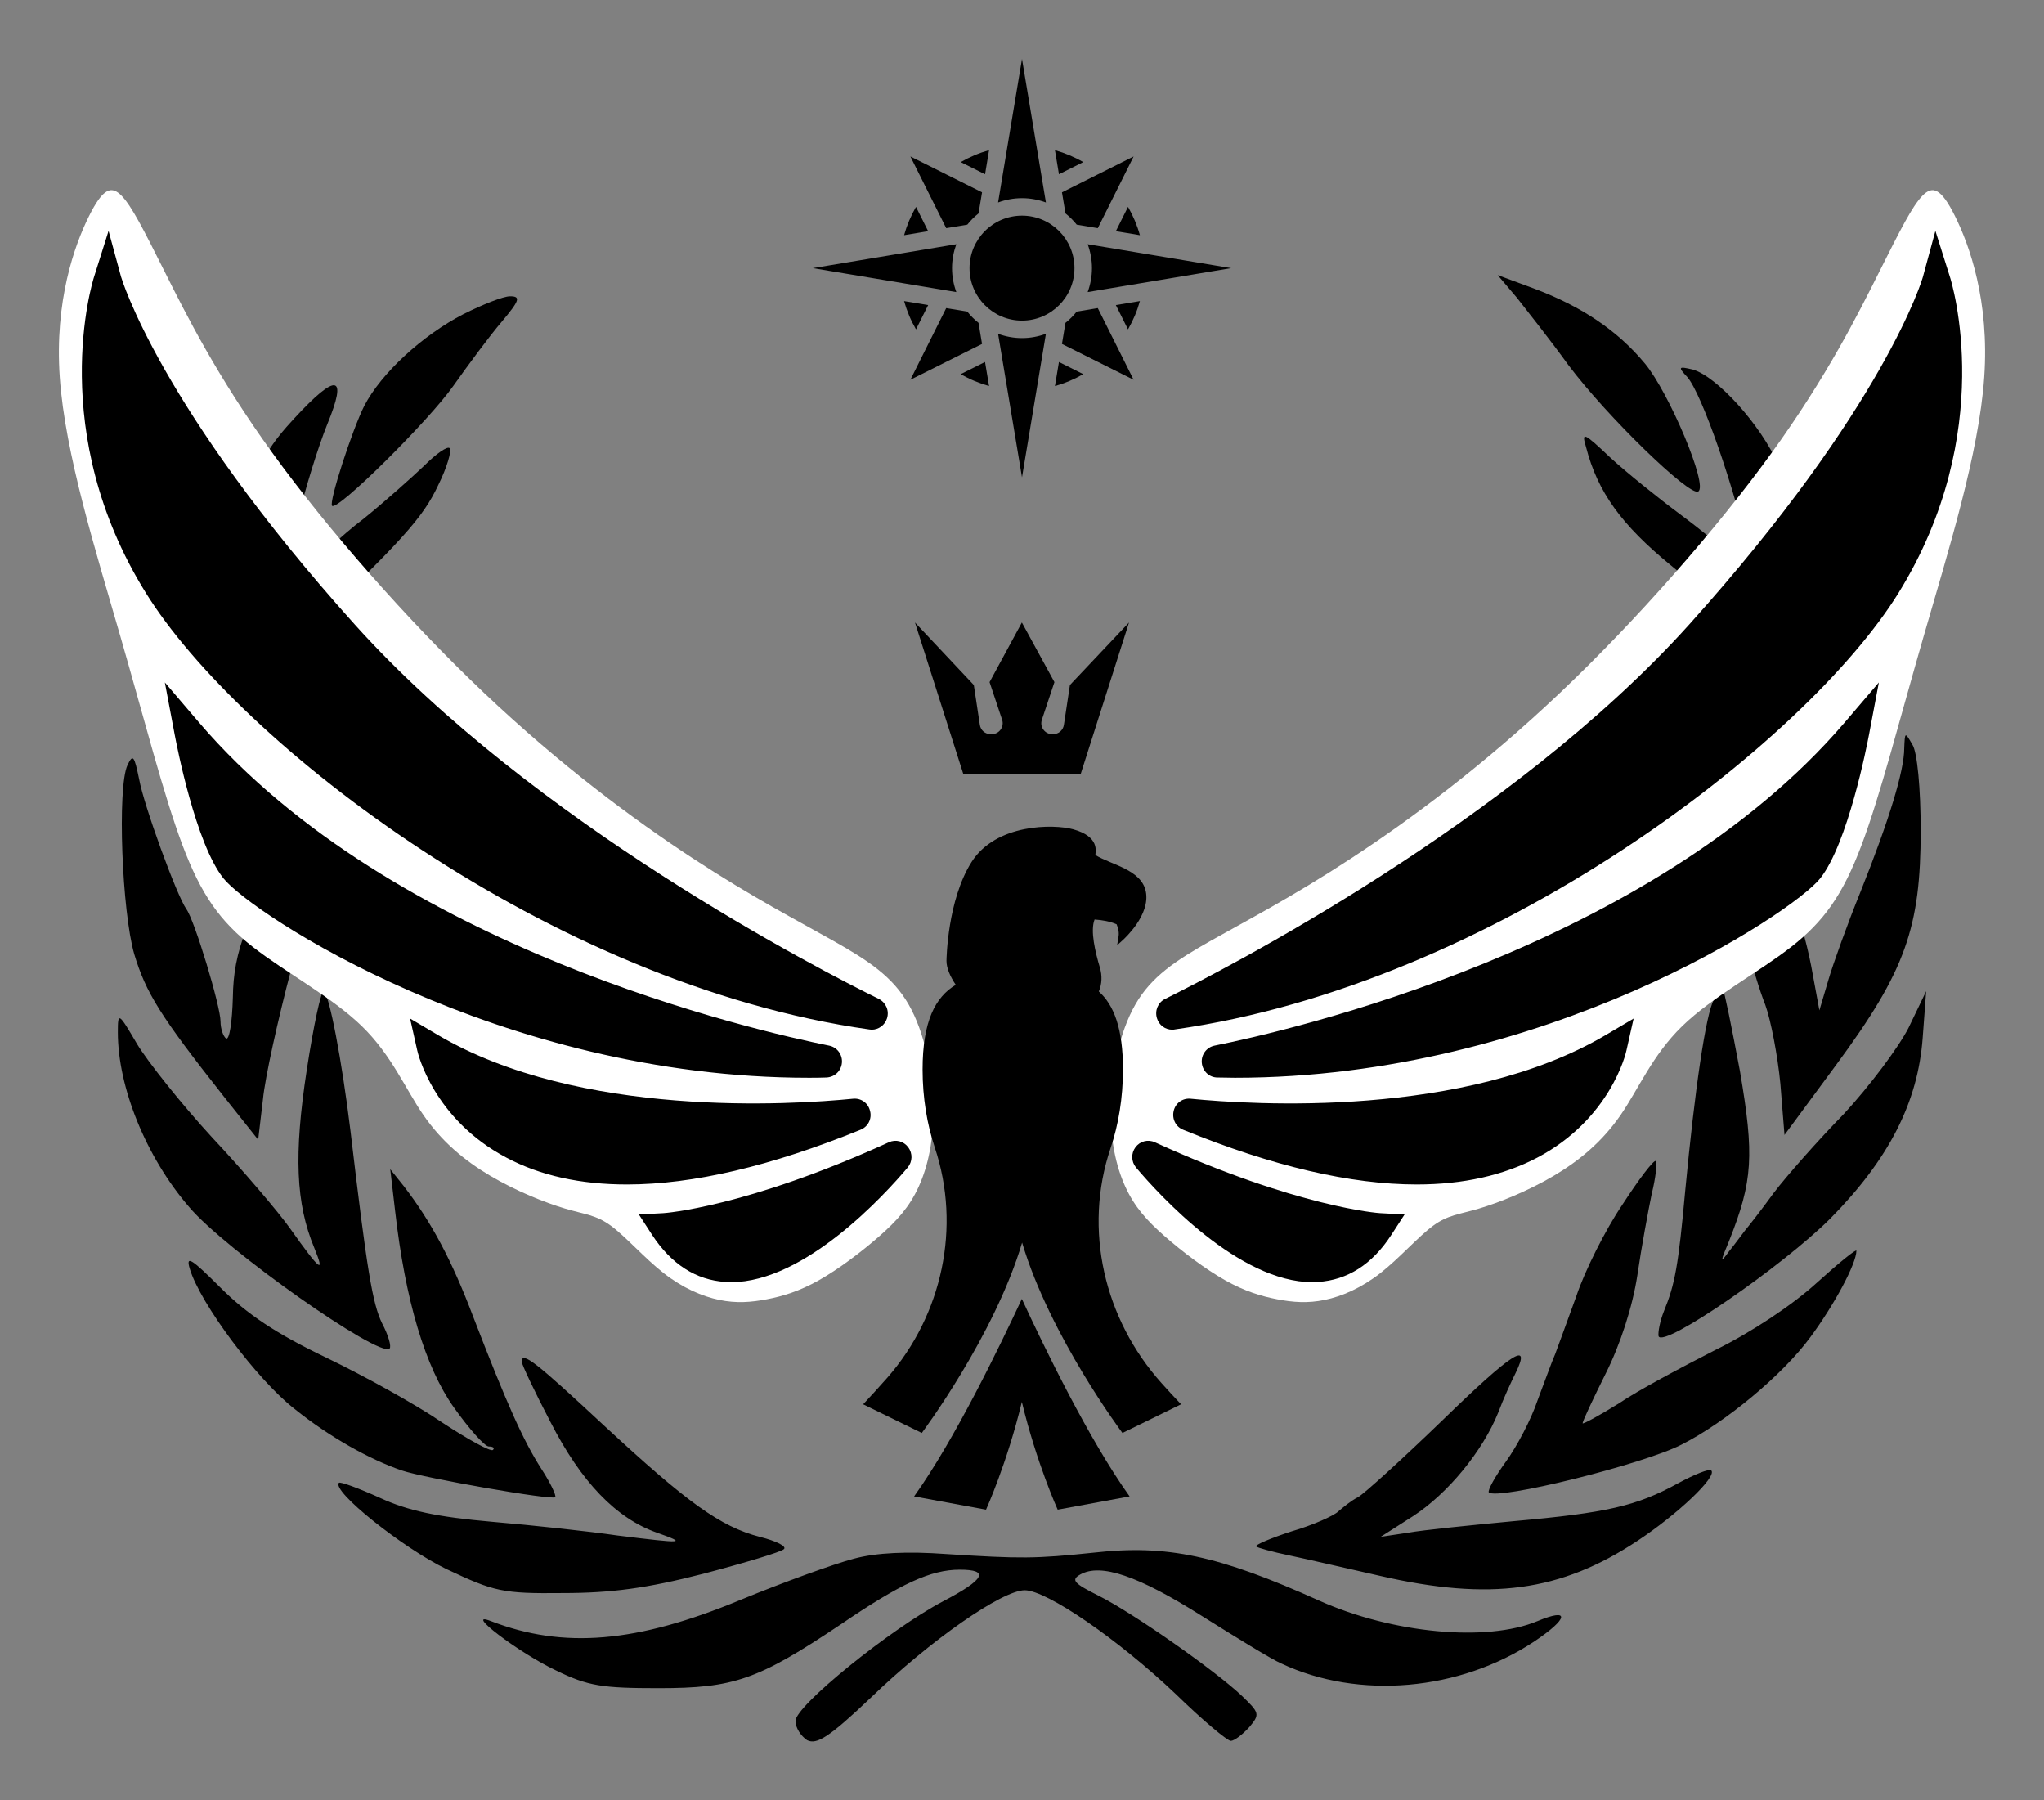 <?xml version="1.0" encoding="UTF-8"?>
<svg xmlns="http://www.w3.org/2000/svg" xmlns:xlink="http://www.w3.org/1999/xlink" width="491.836pt" height="433.101pt" viewBox="0 0 491.836 433.101" version="1.1">
<rect x="0" y="0" width="491.836" height="433.101" fill="#808080" stroke="none"/>
<g id="surface1">
<path style=" stroke:none;fill-rule:nonzero;fill:rgb(0%,0%,0%);fill-opacity:1;" d="M 205.406 374.98 C 200.961 376.133 188.605 380.582 178.227 384.855 C 153.195 395.246 135.57 396.719 118.113 389.969 C 111.359 387.332 124.707 397.543 133.762 401.828 C 141.5 405.621 144.961 406.105 158.469 406.105 C 176.586 406.105 182.348 404.125 202.27 390.789 C 216.766 380.906 224.008 377.609 230.934 377.609 C 238.176 377.609 237.023 379.922 226.98 385.188 C 214.133 391.938 191.406 410.387 191.406 414 C 191.406 415.648 192.727 417.633 194.203 418.621 C 196.516 419.773 199.477 417.957 209.523 408.414 C 223.852 394.574 241.148 382.555 246.582 382.555 C 251.855 382.555 269.148 394.414 282.984 407.594 C 289.406 413.859 295.336 418.789 296.156 418.789 C 296.977 418.789 298.957 417.309 300.598 415.5 C 303.234 412.371 303.07 412.047 298.793 407.926 C 292.371 401.836 272.609 388 264.371 383.883 C 258.441 380.914 257.617 380.09 259.918 378.777 C 264.863 375.973 273.926 379.105 289.074 388.66 C 297.469 393.926 306.039 399.207 308.344 400.184 C 326.957 408.914 351.156 406.777 369.113 394.918 C 377.512 389.32 377.844 386.684 369.941 389.98 C 357.754 395.082 335.016 392.941 317.402 385.039 C 293.191 374.168 280.832 371.527 263.215 373.508 C 249.047 374.988 245.594 374.988 227.645 373.84 C 218.414 373.172 210.84 373.496 205.406 374.98 Z M 125.527 327.551 C 125.527 328.203 128.652 334.797 132.441 342.047 C 139.855 356.539 148.25 365.27 158.129 368.73 C 165.543 371.359 164.555 371.359 148.582 369.387 C 141.828 368.398 128.16 366.918 118.441 366.094 C 105.27 364.941 98.188 363.457 91.43 360.328 C 86.328 358.023 81.883 356.375 81.551 356.707 C 79.742 358.676 96.867 372.355 107.41 377.457 C 118.941 382.898 120.914 383.387 135.406 383.23 C 147.102 383.23 155.664 382.07 169.172 378.605 C 179.215 375.969 187.945 373.344 188.605 372.68 C 189.43 372.023 186.793 370.703 182.84 369.719 C 173.289 367.242 165.387 361.48 145.457 343.035 C 129.152 327.875 125.527 324.918 125.527 327.551 Z M 347.043 341.711 C 337.324 351.094 328.266 359.328 326.777 360.16 C 325.137 360.977 323.168 362.621 322.004 363.613 C 321.02 364.605 315.914 366.91 310.801 368.387 C 305.703 370.039 301.914 371.688 302.246 372.012 C 302.574 372.34 306.207 373.332 310.148 374.156 C 314.109 374.977 323.988 377.281 332.055 379.094 C 358.574 385.188 375.535 382.887 393.98 370.691 C 403.699 364.273 413.246 355.215 411.773 353.734 C 411.27 353.238 407.66 354.719 403.699 356.863 C 393.816 362.297 386.574 363.949 364.34 365.926 C 353.965 366.91 342.434 368.062 338.812 368.719 L 332.227 369.707 L 339.961 364.766 C 348.363 359.324 356.766 349.113 360.543 339.727 C 361.699 336.602 363.672 332.32 364.668 330.348 C 368.617 322.281 363.836 325.402 347.043 341.711 Z M 95.055 291.152 C 97.527 312.895 102.305 328.871 109.219 338.586 C 112.844 343.688 116.633 347.969 117.621 347.969 C 118.609 347.969 119.098 348.301 118.609 348.797 C 118.113 349.297 112.68 346.324 106.422 342.211 C 100.164 337.926 87.652 331.004 78.426 326.562 C 66.406 320.797 59.488 316.184 53.062 309.766 C 46.145 302.852 44.66 301.859 45.648 305.152 C 48.121 313.547 61.953 331.996 70.852 338.91 C 79.246 345.664 88.969 351.102 96.707 353.742 C 101.973 355.547 132.941 360.98 133.594 360.164 C 133.926 359.828 132.445 356.703 130.301 353.406 C 125.855 346.488 121.902 337.594 113.832 316.684 C 108.73 303.18 103.785 293.949 97.199 285.387 L 93.902 281.27 Z M 390.359 289.836 C 386.238 295.922 381.301 305.809 379.324 311.742 C 377.188 317.668 374.883 323.926 374.215 325.738 C 373.395 327.551 371.59 332.656 369.949 336.938 C 368.461 341.379 365.004 347.969 362.367 351.594 C 359.73 355.219 357.926 358.512 358.242 359.008 C 360.223 360.98 395.465 352.258 404.691 347.48 C 415.078 342.215 428.902 330.852 435.656 321.621 C 441.262 314.051 446.695 304.004 446.695 300.879 C 446.695 300.379 442.406 303.84 437.133 308.617 C 431.375 313.879 421.496 320.469 412.762 324.754 C 404.688 328.879 394.148 334.469 389.547 337.602 C 384.762 340.574 380.812 342.703 380.812 342.379 C 380.812 341.883 383.285 336.617 386.406 330.355 C 389.871 323.449 392.828 314.383 393.984 306.797 C 394.969 300.051 396.621 291.156 397.441 287.207 C 398.426 283.25 398.766 279.797 398.426 279.293 C 397.934 278.961 394.309 283.742 390.359 289.836 Z M 412.426 240.426 C 410.449 243.887 407.809 262.164 405.512 286.375 C 403.859 304.488 403.039 308.938 400.406 315.363 C 399.422 317.828 398.926 320.465 399.09 321.449 C 400.234 324.422 429.062 304.484 440.426 293.125 C 454.582 278.793 461.5 265.125 462.648 249.641 L 463.48 238.441 L 459.203 247.332 C 456.73 252.109 449.816 261.332 443.719 267.926 C 437.449 274.348 429.879 282.906 426.758 287.023 C 423.781 291.141 420.656 295.098 419.832 296.082 C 419.176 296.906 417.535 299.211 416.047 301.023 C 413.898 303.988 413.898 303.656 416.047 298.551 C 421.812 284.059 422.137 277.961 418.68 257.707 C 416.703 247.164 414.895 238.273 414.559 237.941 C 414.234 237.621 413.246 238.777 412.426 240.426 Z M 73.812 257.387 C 70.684 277.809 71.176 289.5 75.629 300.207 C 78.258 306.629 77.105 305.809 69.859 295.594 C 67.062 291.637 58.66 281.754 51.086 273.684 C 43.508 265.453 35.438 255.242 32.965 251.121 C 28.52 243.555 28.355 243.387 28.355 248.328 C 28.355 261.5 35.105 278.305 45.48 290.324 C 54.043 300.531 91.27 326.715 93.742 324.422 C 94.234 323.922 93.414 321.125 91.926 318.324 C 89.621 313.547 88.305 305.645 84.352 272.211 C 82.207 254.594 79.242 239.441 77.926 238.453 C 77.273 238.121 75.457 246.68 73.812 257.387 Z M 30.66 184.094 C 28.188 189.531 29.34 219.34 32.309 229.551 C 35.105 238.773 38.402 244.207 53.887 263.816 L 62.121 274.184 L 63.27 264.473 C 63.77 259.203 66.895 245.207 70.023 233.344 C 73.324 221.645 76.285 206.496 76.941 199.742 L 77.93 187.391 L 72.828 196.453 C 59.16 220.992 56.191 228.734 56.031 239.93 C 55.867 245.859 55.203 250.309 54.383 249.812 C 53.727 249.316 53.062 247.5 53.062 245.691 C 53.062 242.078 46.809 221.32 44.828 218.68 C 42.523 215.387 34.621 193.812 33.465 187.391 C 32.309 181.797 31.98 181.297 30.66 184.094 Z M 458.207 179.98 C 458.207 185.41 454.586 197.273 447.668 214.566 C 444.527 222.305 441.082 231.859 439.934 235.812 L 437.789 243.055 L 435.812 232.355 C 434.664 226.426 432.52 219.012 431.039 216.051 C 426.422 207.316 415.066 188.215 413.906 187.391 C 410.609 185.41 419.012 227.078 424.77 241.734 C 426.094 245.363 427.746 253.926 428.398 260.68 L 429.391 273.031 L 441.898 256.066 C 458.539 233.5 462.164 223.129 462.164 199.738 C 462.164 189.695 461.344 180.965 460.184 179.152 C 458.371 176.031 458.371 176.031 458.207 179.98 Z M 45.648 133.039 C 40.215 144.738 37.578 158.738 38.895 170.098 C 39.555 175.035 42.848 187.559 46.309 197.934 L 52.73 216.871 L 56.523 208.637 C 58.496 204.191 63.77 195.465 68.219 189.367 C 78.426 175.203 86.996 159.395 88.473 152.152 L 89.625 146.551 L 79.578 155.281 C 67.883 165.656 60.309 175.699 56.191 186.406 L 53.395 193.98 L 53.23 175.863 C 53.062 165.82 52.406 153.297 51.586 147.699 C 50.758 142.266 50.594 134.688 51.422 130.906 C 53.062 121.352 50.754 122.336 45.648 133.039 Z M 437.789 151.82 C 437.121 168.121 437.121 183.441 437.625 186.074 L 438.445 190.688 L 436.633 186.574 C 435.477 184.27 433.34 179.488 431.535 175.699 C 429.719 171.578 422.801 163.84 413.25 155.281 C 405.023 147.699 399.094 142.598 400.242 143.75 C 401.234 145.07 402.219 148.035 402.219 150.336 C 402.219 155.113 411.938 172.078 422.965 186.734 C 426.926 191.84 432.359 200.41 434.988 205.844 C 439.773 215.395 439.773 215.395 440.918 210.453 C 441.586 207.652 443.547 201.066 445.195 195.629 C 451.125 177.84 451.945 172.738 451.289 157.75 C 450.793 147.039 449.484 140.617 446.848 134.359 C 439.773 118.223 439.105 119.539 437.789 151.82 Z M 70.852 100.598 C 59.816 112.457 58.164 119.375 59.316 152.477 L 59.648 165.324 L 71.508 154.125 C 96.871 130.082 101.805 124.477 105.43 116.738 C 107.578 112.457 108.73 108.336 108.23 107.844 C 107.734 107.18 104.938 109.156 101.969 112.125 C 99.004 114.93 92.582 120.691 87.477 124.809 C 82.207 128.762 75.285 135.348 71.992 139.137 C 68.531 143.086 66.395 144.738 67.051 142.922 C 67.711 141.113 69.688 133.367 71.496 125.629 C 73.309 117.891 76.602 107.352 78.742 102.082 C 83.691 90.059 81.062 89.562 70.852 100.598 Z M 406.008 90.711 C 409.465 94.664 417.367 117.227 421.16 134.359 L 422.145 139.137 L 417.867 134.852 C 415.555 132.543 409.301 127.441 404.188 123.652 C 399.09 119.863 391.508 113.766 387.559 110.152 C 381.133 104.059 380.477 103.727 381.629 107.512 C 384.426 118.379 390.184 126.289 402.055 136.004 C 408.969 141.602 418.023 149.672 422.148 153.957 C 426.426 158.402 430.387 161.863 430.879 161.863 C 431.375 161.863 431.863 152.641 431.863 141.27 C 431.863 123.152 431.371 119.695 427.902 111.793 C 423.637 102.078 413.09 90.543 407.324 88.902 C 403.859 88.082 403.699 88.246 406.008 90.711 Z M 111.527 75.562 C 101.648 80.664 91.762 89.73 87.648 97.633 C 84.68 103.559 79.082 120.852 79.906 121.68 C 81.227 122.996 103.293 101.086 109.062 92.855 C 112.684 87.75 117.789 80.828 120.754 77.371 C 125.039 72.27 125.371 71.277 122.73 71.277 C 121.078 71.277 116.137 73.258 111.527 75.562 Z M 364.996 71.613 C 367.309 74.578 373.062 81.82 377.34 87.754 C 386.734 100.273 406.664 119.543 408.633 118.227 C 411.117 116.906 401.562 94.344 395.785 87.426 C 389.207 79.523 380.641 73.758 369.285 69.473 L 360.379 66.176 Z M 364.996 71.613 "/>
<path style=" stroke:none;fill-rule:nonzero;fill:rgb(100%,100%,100%);fill-opacity:1;" d="M 21.383 52.055 C 17.941 58.988 13.109 72.363 14.383 90.75 C 15.656 109.141 23.035 132.535 28.961 153.066 C 34.891 173.594 39.367 191.258 43.891 203.273 C 48.418 215.293 52.988 221.668 60.844 227.805 C 68.699 233.938 79.84 239.832 87.047 246.836 C 94.254 253.836 97.531 261.938 101.91 268.281 C 106.289 274.621 111.77 279.195 117.988 282.867 C 124.207 286.539 131.16 289.312 135.961 290.734 C 140.762 292.16 143.41 292.238 146.996 294.863 C 150.578 297.492 155.105 302.672 159.684 306.254 C 164.262 309.836 168.938 311.848 173.055 312.703 C 177.172 313.562 180.758 313.281 184.535 312.551 C 188.316 311.824 192.289 310.648 197.035 307.98 C 201.781 305.309 207.293 301.148 211.562 297.406 C 215.828 293.664 218.844 290.344 221.078 285.43 C 223.312 280.516 224.762 274.008 224.559 265.965 C 224.352 257.922 222.496 248.344 218.637 241.633 C 214.777 234.918 208.914 231.07 200.5 226.32 C 192.09 221.566 181.094 215.895 166.785 206.531 C 152.477 197.168 134.84 184.105 116.434 166.648 C 98.027 149.191 78.855 127.34 65.531 108.93 C 52.207 90.52 44.734 75.551 39.609 65.324 C 34.48 55.094 31.695 49.609 29.281 47.113 C 26.867 44.621 24.82 45.117 21.383 52.055 Z M 470.453 52.055 C 473.895 58.988 478.727 72.363 477.453 90.75 C 476.18 109.141 468.801 132.535 462.875 153.066 C 456.945 173.594 452.469 191.258 447.945 203.273 C 443.418 215.293 438.848 221.668 430.992 227.805 C 423.137 233.938 411.996 239.832 404.789 246.836 C 397.582 253.836 394.305 261.938 389.926 268.281 C 385.547 274.621 380.066 279.195 373.848 282.867 C 367.629 286.539 360.676 289.312 355.875 290.734 C 351.074 292.16 348.426 292.238 344.84 294.863 C 341.258 297.492 336.73 302.672 332.152 306.254 C 327.574 309.836 322.898 311.848 318.781 312.703 C 314.664 313.562 311.078 313.281 307.301 312.551 C 303.52 311.824 299.547 310.648 294.801 307.98 C 290.055 305.309 284.543 301.148 280.273 297.406 C 276.008 293.664 272.988 290.344 270.758 285.43 C 268.523 280.516 267.074 274.008 267.277 265.965 C 267.484 257.922 269.34 248.344 273.199 241.633 C 277.059 234.918 282.922 231.07 291.336 226.32 C 299.746 221.566 310.742 215.895 325.051 206.531 C 339.359 197.168 356.996 184.105 375.402 166.648 C 393.809 149.191 412.98 127.34 426.305 108.93 C 439.629 90.52 447.102 75.551 452.227 65.324 C 457.355 55.094 460.141 49.609 462.555 47.113 C 464.969 44.621 467.016 45.117 470.453 52.055 Z M 470.453 52.055 "/>
<path style=" stroke:none;fill-rule:nonzero;fill:rgb(0%,0%,0%);fill-opacity:1;" d="M 267.215 276.254 C 269.129 270.633 270.215 264.121 270.215 257.223 C 270.215 247.453 268.043 241.766 264.402 238.512 C 265.168 236.723 265.234 234.68 264.66 232.762 C 263.574 229.121 262.297 223.949 263.383 221.203 C 265.234 221.332 267.086 221.648 268.684 222.352 C 269.129 223.375 269.32 224.461 269.129 225.418 L 268.809 227.398 L 270.277 226.059 C 270.535 225.801 276.855 220.117 275.707 214.434 C 274.621 209.133 267.215 207.984 263.574 205.684 C 263.574 204.918 264.723 201.277 258.207 199.488 C 253.547 198.211 239.625 198.086 233.75 207.41 C 228 216.543 227.746 230.59 227.746 231.164 C 227.746 232.891 228.641 234.934 229.98 236.914 C 225.062 239.852 221.996 245.664 221.996 257.285 C 221.996 264.121 223.082 270.508 224.934 276.062 C 231.32 295.156 226.723 316.297 213.566 331.367 C 211.652 333.539 209.672 335.711 207.691 337.82 L 221.805 344.715 C 221.805 344.715 239.242 321.469 245.945 298.926 C 252.652 321.469 270.086 344.715 270.086 344.715 L 284.199 337.82 C 282.605 336.16 281.008 334.434 279.477 332.711 C 265.68 317.32 260.637 295.734 267.215 276.254 Z M 469.152 66.461 L 465.703 55.539 L 462.703 66.586 C 462.637 66.906 453.633 97.754 406.5 150.188 C 363.52 197.957 293.91 233.594 280.367 240.297 C 278.645 241.129 277.816 243.109 278.391 244.961 C 278.898 246.621 280.367 247.707 282.094 247.707 C 282.285 247.707 282.477 247.707 282.668 247.645 C 359.562 236.785 434.473 178.668 456.824 142.648 C 480.711 104.012 469.664 67.93 469.152 66.461 Z M 292.246 251.539 C 290.332 251.922 288.992 253.711 289.184 255.691 C 289.375 257.668 290.969 259.203 292.949 259.203 C 294.355 259.203 295.762 259.266 297.164 259.266 C 371.824 259.266 431.406 219.605 437.984 211.305 C 444.629 202.938 449.227 179.371 449.738 176.691 L 452.102 164.172 L 443.863 173.816 C 397.242 228.293 309.426 248.09 292.246 251.539 Z M 286.5 264.312 C 284.586 264.121 282.859 265.332 282.414 267.25 C 281.965 269.164 282.922 271.082 284.711 271.785 C 306.297 280.598 325.074 284.941 340.914 284.941 C 352.023 284.941 361.73 282.77 369.906 278.488 C 387.469 269.23 391.238 253.391 391.363 252.688 L 393.09 245.023 L 386.383 248.984 C 352.344 269.039 301.316 265.781 286.5 264.312 Z M 277.879 274.785 C 276.219 274.02 274.301 274.531 273.215 276 C 272.129 277.469 272.195 279.449 273.344 280.852 C 278.898 287.43 298.059 308.441 315.812 308.441 C 316.262 308.441 316.707 308.441 317.156 308.379 C 324.242 307.93 330.184 304.164 334.781 297.074 L 337.973 292.156 L 332.098 291.836 C 331.844 291.836 312.172 290.434 277.879 274.785 Z M 209.16 247.645 C 209.352 247.645 209.543 247.707 209.734 247.707 C 211.395 247.707 212.93 246.621 213.438 244.961 C 214.016 243.109 213.184 241.191 211.461 240.297 C 197.922 233.656 128.246 197.957 85.328 150.188 C 38.195 97.754 29.254 66.906 29.129 66.586 L 26.125 55.539 L 22.676 66.461 C 22.164 67.992 11.117 104.012 35.066 142.586 C 57.418 178.668 132.27 236.785 209.16 247.645 Z M 198.812 259.203 C 200.793 259.137 202.391 257.668 202.582 255.691 C 202.773 253.711 201.434 251.922 199.516 251.539 C 182.336 248.09 94.523 228.293 47.902 173.816 L 39.664 164.172 L 42.027 176.691 C 42.539 179.371 47.074 202.938 53.777 211.305 C 60.422 219.672 120.008 259.266 194.598 259.266 C 196.004 259.266 197.41 259.266 198.812 259.203 Z M 209.352 267.25 C 208.906 265.332 207.18 264.121 205.266 264.312 C 190.449 265.781 139.422 269.039 105.383 248.984 L 98.676 245.023 L 100.398 252.688 C 100.527 253.328 104.297 269.23 121.859 278.488 C 130.031 282.832 139.738 284.941 150.852 284.941 C 166.754 284.941 185.531 280.531 207.055 271.785 C 208.84 271.082 209.863 269.164 209.352 267.25 Z M 218.422 280.852 C 219.57 279.449 219.633 277.469 218.547 276 C 217.461 274.531 215.547 274.02 213.887 274.785 C 179.59 290.434 159.855 291.836 159.602 291.836 L 153.727 292.156 L 156.918 297.074 C 161.52 304.098 167.457 307.93 174.547 308.379 C 174.992 308.379 175.441 308.441 175.887 308.441 C 193.707 308.441 212.863 287.43 218.422 280.852 Z M 219.953 359.98 L 237.262 363.172 C 237.262 363.172 242.305 352.062 245.883 337.246 C 249.457 352.062 254.504 363.172 254.504 363.172 L 271.812 359.98 C 262.105 346.441 251.184 323.961 245.883 312.465 C 240.52 323.961 229.66 346.441 219.953 359.98 Z M 219.953 359.98 "/>
<path style=" stroke:none;fill-rule:nonzero;fill:rgb(0%,0%,0%);fill-opacity:1;" d="M 255.996 174.391 C 255.809 175.652 254.734 176.602 253.469 176.602 L 253.152 176.602 C 252.332 176.602 251.574 176.223 251.066 175.527 C 250.562 174.832 250.438 174.012 250.688 173.188 L 253.723 164.09 L 245.887 149.746 L 238.113 164.09 L 241.148 173.188 C 241.398 173.949 241.273 174.832 240.77 175.527 C 240.262 176.223 239.504 176.602 238.684 176.602 L 238.305 176.602 C 237.039 176.602 235.965 175.652 235.777 174.391 L 234.324 164.785 L 220.168 149.746 L 231.797 186.207 L 260.039 186.207 L 271.668 149.746 L 257.449 164.785 Z M 255.996 174.391 "/>
<path style=" stroke:none;fill-rule:nonzero;fill:rgb(0%,0%,0%);fill-opacity:1;" d="M 235.457 77.668 C 234.457 76.871 233.551 75.965 232.75 74.961 L 227.68 74.117 L 219.059 91.359 L 236.301 82.738 Z M 217.547 72.43 C 218.211 74.809 219.176 77.098 220.414 79.238 L 223.336 73.391 Z M 231.18 90.004 C 233.32 91.246 235.613 92.207 237.992 92.871 L 237.023 87.082 Z M 251.672 80.301 C 249.875 80.961 247.941 81.336 245.918 81.336 C 243.895 81.336 241.961 80.961 240.164 80.301 L 245.918 114.828 Z M 264.152 74.117 L 259.082 74.961 C 258.285 75.965 257.379 76.871 256.375 77.668 L 255.531 82.738 L 272.773 91.359 Z M 229.082 64.5 C 229.082 62.477 229.461 60.547 230.117 58.746 L 195.59 64.5 L 230.117 70.258 C 229.461 68.457 229.082 66.527 229.082 64.5 Z M 254.809 87.082 L 253.844 92.875 C 256.223 92.207 258.516 91.246 260.656 90.008 Z M 268.5 73.391 L 271.422 79.238 C 272.66 77.098 273.625 74.805 274.289 72.43 Z M 262.754 64.5 C 262.754 66.527 262.375 68.457 261.719 70.258 L 296.246 64.5 L 261.719 58.746 C 262.375 60.547 262.754 62.477 262.754 64.5 Z M 245.918 51.875 C 238.953 51.875 233.293 57.539 233.293 64.5 C 233.293 71.465 238.953 77.129 245.918 77.129 C 252.883 77.129 258.543 71.465 258.543 64.5 C 258.543 57.539 252.883 51.875 245.918 51.875 Z M 274.289 56.574 C 273.625 54.195 272.66 51.902 271.426 49.762 L 268.5 55.609 Z M 256.379 51.336 C 257.379 52.133 258.285 53.039 259.086 54.043 L 264.156 54.887 L 272.777 37.645 L 255.535 46.266 Z M 223.336 55.609 L 220.414 49.762 C 219.176 51.906 218.211 54.195 217.547 56.574 Z M 260.656 38.996 C 258.516 37.758 256.223 36.797 253.844 36.133 L 254.812 41.922 Z M 227.684 54.887 L 232.754 54.043 C 233.551 53.039 234.457 52.133 235.461 51.336 L 236.305 46.266 L 219.062 37.641 Z M 240.164 48.703 C 241.961 48.043 243.895 47.668 245.918 47.668 C 247.941 47.668 249.875 48.043 251.672 48.703 L 245.918 14.172 Z M 237.027 41.922 L 237.992 36.129 C 235.613 36.793 233.324 37.758 231.18 38.996 Z M 237.027 41.922 "/>
</g>
</svg>
